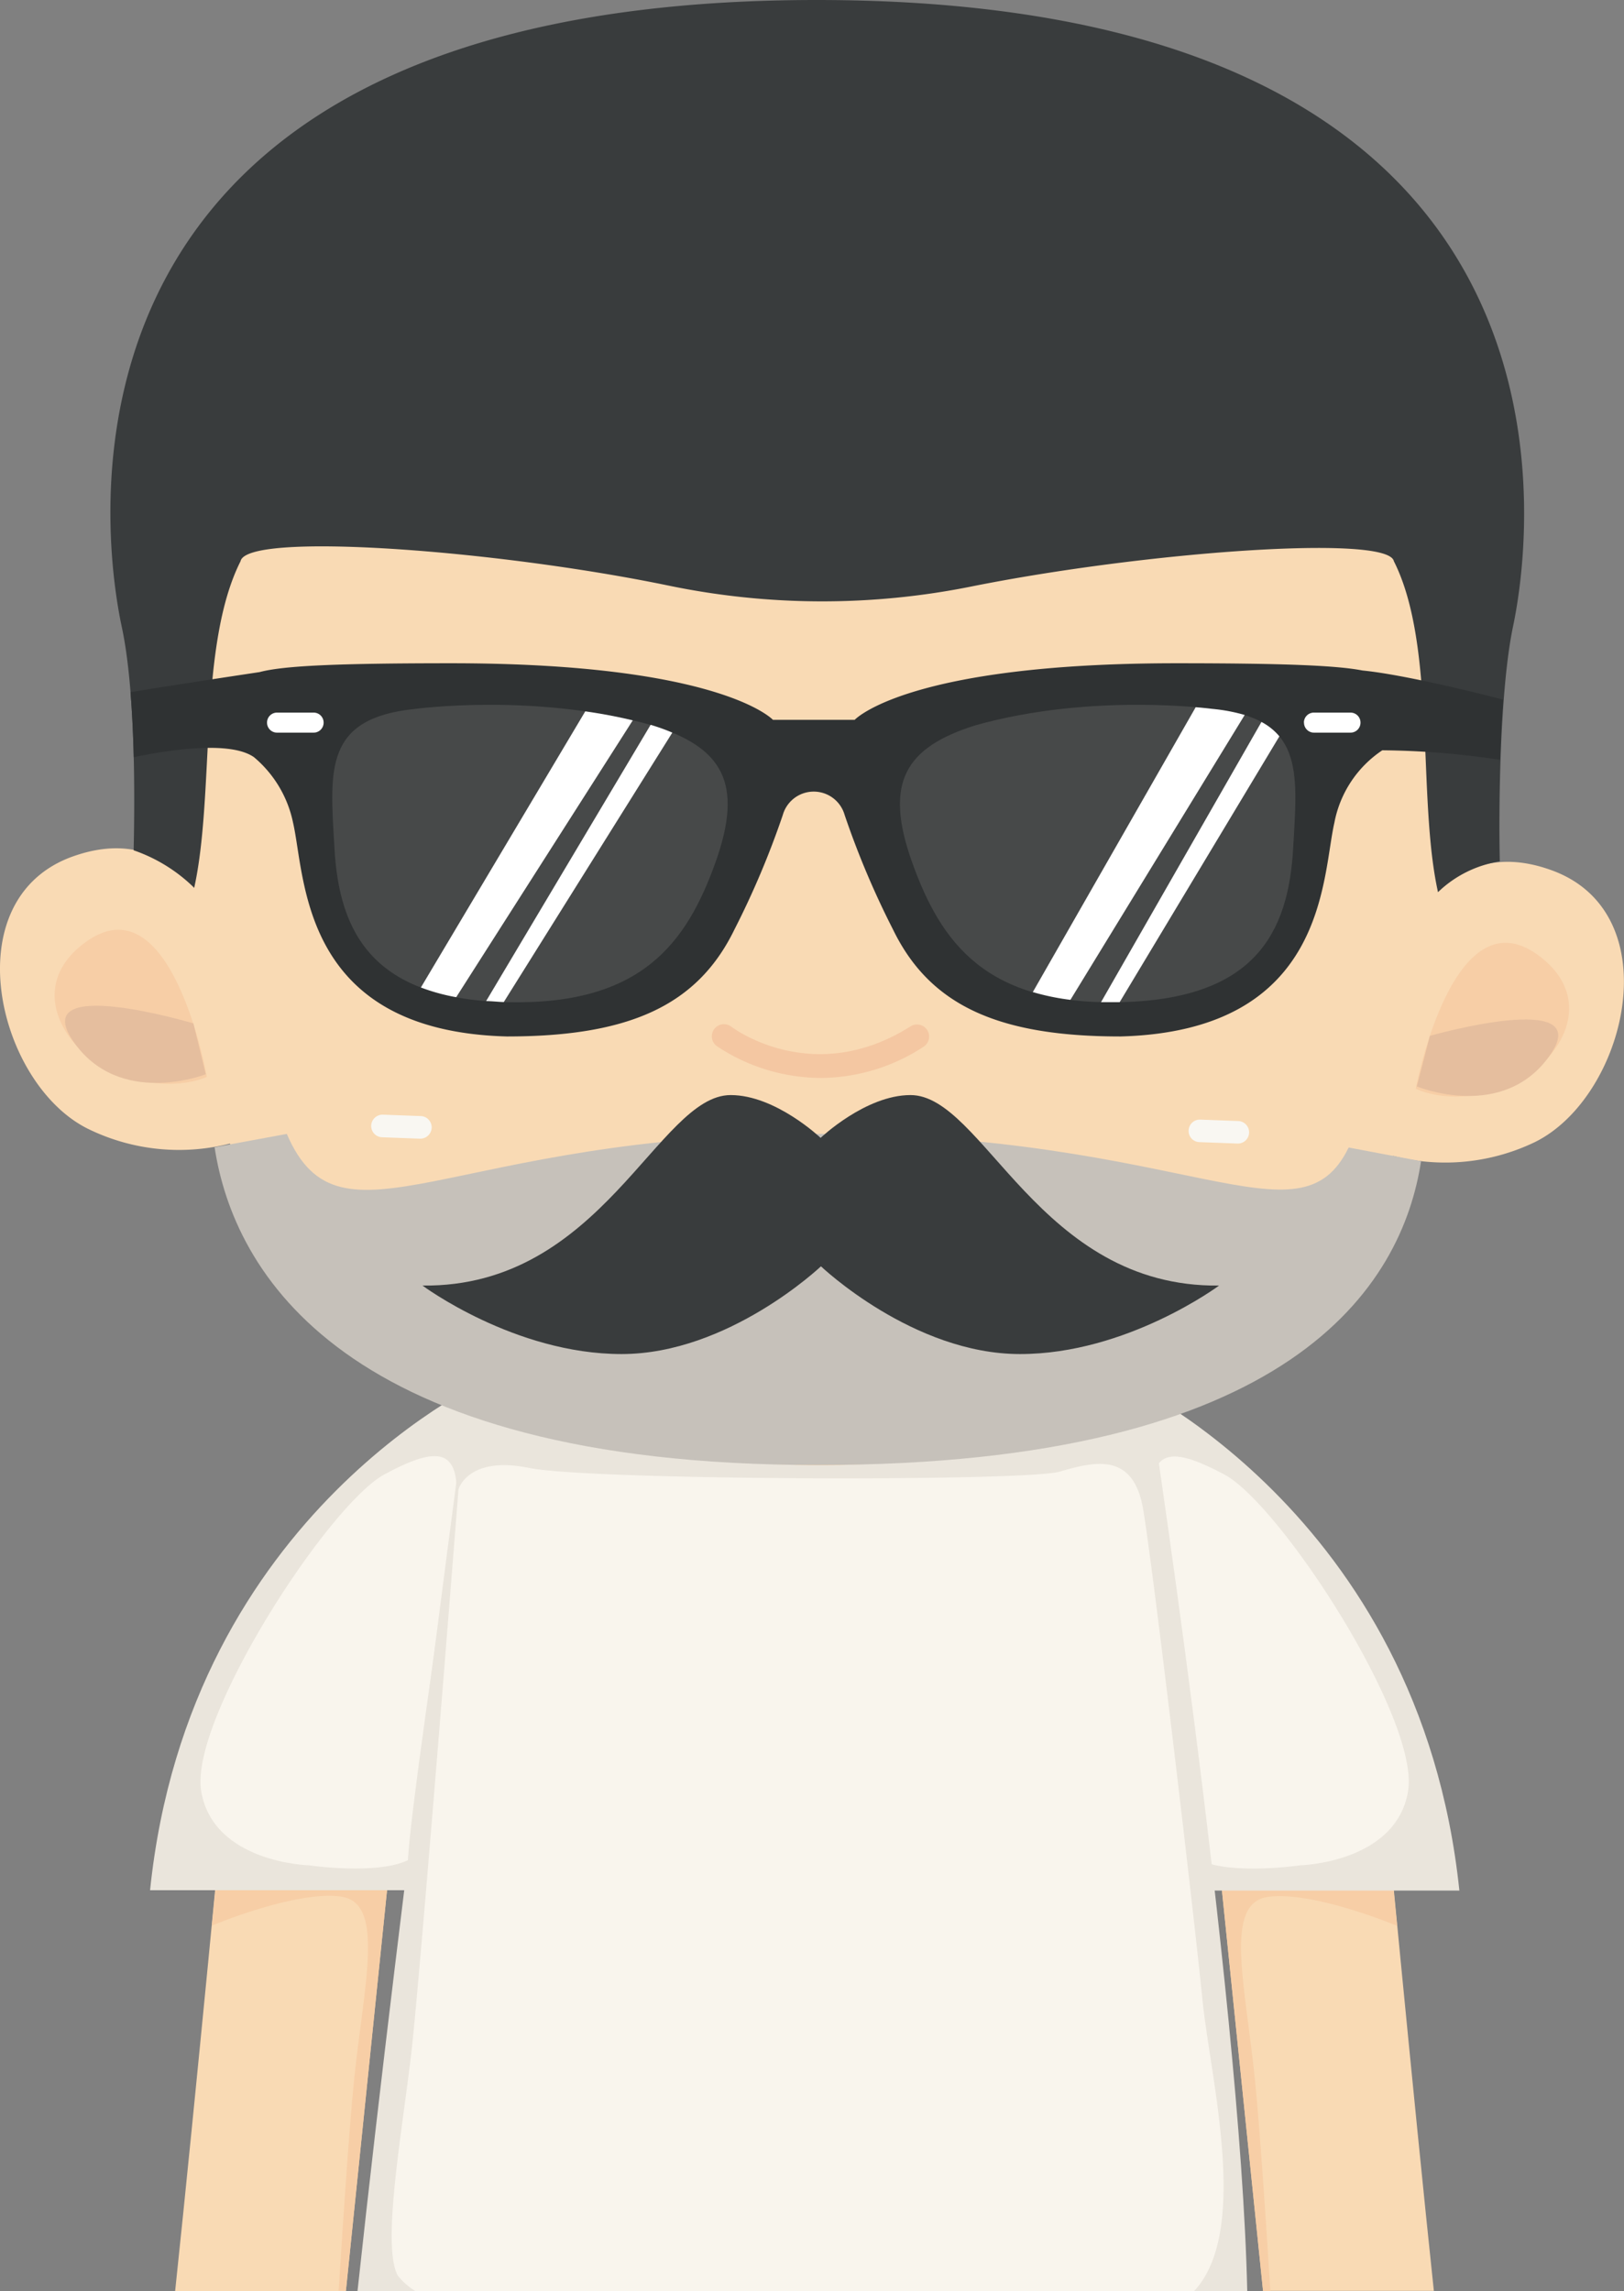<svg xmlns="http://www.w3.org/2000/svg" viewBox="0 0 183.97 259.55"><rect x="0" y="0" width="183.97" height="259.55" fill="#808080" stroke="none"/><defs><style>.cls-1{fill:#f9dab4;}.cls-2{fill:#f7cea6;}.cls-3{fill:#eae5dc;}.cls-4{fill:#f9f5ed;}.cls-5{fill:#f9f7f2;}.cls-6{fill:#e5be9e;}.cls-7{fill:#c6c1ba;}.cls-8{fill:#393c3d;}.cls-9{fill:#f4c7a2;}.cls-10{fill:#3b3d3d;}.cls-11{fill:#fff;}.cls-12{fill:#2f3233;}.cls-13{fill:#474949;}</style></defs><title>资源 18</title><g id="图层_2" data-name="图层 2"><g id="Layer_1" data-name="Layer 1"><path class="cls-1" d="M156.64,201.07l-19.56,0,6,58.46h19.35C160.16,238.17,156.64,201.07,156.64,201.07Z"/><path class="cls-2" d="M137.08,201.09l6,58.46h.83c-.55-8.84-1.21-18.52-1.72-23.66-1.09-11-3.63-20.31,1.48-21s14.6,3.29,14.6,3.29c-1-9.88-1.64-17.08-1.64-17.08Z"/><path class="cls-3" d="M126.54,156s34.28,15,38.78,58.18H122.91V156Z"/><path class="cls-4" d="M147.3,211.32s10.87-.28,12.21-8.41-14.46-32.5-20.84-35.88-9.18-3.17-7.78,5.64S136,207.38,136,210.76C139.61,212.45,147.3,211.32,147.3,211.32Z"/><path class="cls-1" d="M19.84,259.55H39.18l6-58.46-19.56,0S22.11,238.17,19.84,259.55Z"/><path class="cls-2" d="M24,218.15s9.5-4,14.61-3.29,2.57,10.06,1.48,21c-.52,5.14-1.17,14.82-1.73,23.66h.83l6-58.46-19.56,0S25,208.27,24,218.15Z"/><path class="cls-3" d="M55.74,156S21.46,171,17,214.14H59.37V156Z"/><path class="cls-4" d="M35,211.32s-10.86-.28-12.21-8.41S37.22,170.41,43.6,167s9.18-3.17,7.78,5.64-5.15,34.71-5.15,38.09C42.66,212.45,35,211.32,35,211.32Z"/><path class="cls-3" d="M40.5,259.55H141.29c-.75-34.05-11.45-103.47-11.45-103.47l-62.78-1.36-13.43-1.26S45.58,212.52,40.5,259.55Z"/><path class="cls-4" d="M129.5,171c-1.1-6.55-5.52-5.42-9.46-4.28s-53.16,1-60.1-.42-8,2.42-8,2.42-4.12,52.62-5.3,63.46c-1,8.89-3.47,22.22-1.57,25.63a7.76,7.76,0,0,0,2,1.76h88.19c6.27-6.71,2-23.46,1-32.6C135.18,216.13,130.61,177.53,129.5,171Z"/><path class="cls-1" d="M163.18,50.07l-139.3-.16s.69,23.7-1.21,38.87c-1.08,8.72-.48,16.26-.7,19.68C19.91,139.9,53.21,165.71,92.2,166s70.77-25.09,71-56.59a86.15,86.15,0,0,0-.49-10.43c-.27-2.66-.27-5.55-.42-8.82C161.62,76,163.18,50.07,163.18,50.07Z"/><path class="cls-5" d="M48.9,127.73A1.29,1.29,0,0,1,47.58,129l-4.3-.16a1.28,1.28,0,0,1-1.23-1.33h0a1.29,1.29,0,0,1,1.32-1.23l4.3.16a1.28,1.28,0,0,1,1.23,1.33Z"/><path class="cls-5" d="M141.5,128.33a1.27,1.27,0,0,1-1.32,1.22l-4.3-.16a1.26,1.26,0,0,1-1.23-1.32h0a1.27,1.27,0,0,1,1.32-1.23l4.3.16a1.28,1.28,0,0,1,1.23,1.33Z"/><path class="cls-1" d="M154.15,129.66a23.41,23.41,0,0,0,19.7-.26c10.34-5.06,15.44-25.82,2-30.78s-17.52,10.43-17.52,10.43Z"/><path class="cls-2" d="M160.38,123.34s4.26-22.74,14.2-14.88c6.11,4.82,2.48,11.56-3.18,14.33C167.84,124.52,163.21,124.67,160.38,123.34Z"/><path class="cls-6" d="M160.5,123.08l1.48-5.73s18.91-5.39,13.6,2.2S160.5,123.08,160.5,123.08Z"/><path class="cls-1" d="M29.58,128.35a23.42,23.42,0,0,1-19.7-.51c-10.27-5.19-15.1-26-1.64-30.81s17.39,10.66,17.39,10.66Z"/><path class="cls-2" d="M23.43,122s-4-22.8-14-15.07c-6.16,4.74-2.63,11.53,3,14.37C16,123,20.58,123.25,23.43,122Z"/><path class="cls-6" d="M23.31,121.7l-1.4-5.76s-18.84-5.63-13.63,2S23.31,121.7,23.31,121.7Z"/><path class="cls-7" d="M152.78,130c-5.63,11.56-18.16-1.54-60-1.54s-54.16,14.26-60.29,0l-8.18,1.51c2.14,14.06,14.46,36,68.29,36s66.23-20.36,68.38-34.42Z"/><path class="cls-8" d="M92.52,0C2.67,0,11.64,60.92,13.79,71c1.55,7.19,1.49,19.17,1.35,25.33A18.24,18.24,0,0,1,22,100.58c2.35-10.65.43-27.43,5.25-37,.68-3.36,28.87-1.3,48.48,2.76a85.65,85.65,0,0,0,34.28.11c19.7-3.95,47.27-5.95,47.89-2.87,4.82,9.53,2.63,26.84,5,37.49a13,13,0,0,1,7-3.48c-.14-6.16,0-19.48,1.51-26.67C173.51,60.92,182.38,0,92.52,0Z"/><path class="cls-9" d="M93,122.12a21.39,21.39,0,0,1-11.82-3.62,1.37,1.37,0,0,1,1.66-2.19h0c.38.29,9.4,6.89,20.35-.06a1.37,1.37,0,0,1,1.47,2.31A21.44,21.44,0,0,1,93,122.12Z"/><path class="cls-10" d="M139.06,97.11a11.39,11.39,0,1,1-15.8-3.18A11.39,11.39,0,0,1,139.06,97.11Z"/><path class="cls-11" d="M131.33,94.44c1.13,1.7-.35,4.68-3.31,6.64s-6.27,2.19-7.4.48.35-4.67,3.31-6.64S130.2,92.74,131.33,94.44Z"/><path class="cls-10" d="M67,94.5a11.39,11.39,0,1,1-15.79-3.18A11.39,11.39,0,0,1,67,94.5Z"/><path class="cls-11" d="M59.26,91.84c1.12,1.7-.36,4.67-3.31,6.64s-6.28,2.18-7.41.48.35-4.68,3.31-6.64S58.12,90.14,59.26,91.84Z"/><path class="cls-8" d="M103.14,124.06c-5.09,0-10.18,4.85-10.18,4.85s-5.09-4.85-10.19-4.85c-8.24,0-14.54,21.82-34.91,21.58,0,0,10.42,7.76,22.55,7.76S93,143.46,93,143.46s10.43,9.94,22.55,9.94,22.55-7.76,22.55-7.76C117.69,145.88,111.39,124.05,103.14,124.06Z"/><path class="cls-12" d="M170.28,79.26c-2.66-.69-11.24-2.84-15.93-3.3-2.92-.57-8.9-.82-21.09-.82-30.54,0-36.44,6.41-36.44,6.41H87.56s-5.9-6.41-36.44-6.41c-13.12,0-19.06.29-21.71,1h0s-9.34,1.4-14.63,2.28c.2,2.41.31,4.92.37,7.36,3.85-.8,10.9-1.91,13.62,0a13.14,13.14,0,0,1,4.43,7.43c1.43,6.21.82,23.59,24.23,24.21,13.85,0,21.58-3.51,25.76-12.1a97.55,97.55,0,0,0,5.49-13,3.64,3.64,0,0,1,7,0,97.55,97.55,0,0,0,5.49,13c4.18,8.59,11.92,12.1,25.76,12.1,23.41-.62,22.8-18,24.23-24.21A12.69,12.69,0,0,1,156.59,85a92.28,92.28,0,0,1,13.32,1.08C170,83.82,170.11,81.49,170.28,79.26Z"/><path class="cls-11" d="M147.72,81.86A1.13,1.13,0,0,0,148.84,83H153a1.13,1.13,0,0,0,1.12-1.14h0A1.13,1.13,0,0,0,153,80.73h-4.17a1.13,1.13,0,0,0-1.12,1.13Z"/><path class="cls-11" d="M36.66,81.86A1.13,1.13,0,0,1,35.54,83H31.37a1.13,1.13,0,0,1-1.12-1.14h0a1.13,1.13,0,0,1,1.12-1.13h4.17a1.13,1.13,0,0,1,1.12,1.13Z"/><path class="cls-13" d="M47.05,80.31s13.64-1.86,26.87,1.87c7.84,2.48,10.39,6.41,7.13,15.52s-8.37,16.16-23.51,15.84-19.15-7.66-19.66-17.6C37.38,87.25,36.66,81.35,47.05,80.31Z"/><path class="cls-11" d="M73.92,82.18a1.41,1.41,0,0,0-.22-.06L55.07,113.41c.64,0,1.31.09,2,.11L76.16,83C75.47,82.7,74.72,82.43,73.92,82.18ZM66.3,80.59,47.68,111.87a22.3,22.3,0,0,0,4,1.1l20-31.36C69.9,81.18,68.08,80.84,66.3,80.59Z"/><path class="cls-13" d="M137.33,80.31s-13.64-1.86-26.87,1.87c-7.84,2.48-10.39,6.41-7.13,15.52s8.37,16.16,23.51,15.84,19.15-7.66,19.66-17.6C147,87.25,147.72,81.35,137.33,80.31Z"/><path class="cls-11" d="M142.9,81.79l-18.17,31.74c.69,0,1.38,0,2.11,0h0l18.09-30.11A6.78,6.78,0,0,0,142.9,81.79Zm-5.57-1.48s-.68-.09-1.88-.19L117,112.39a26.66,26.66,0,0,0,4.26.88L141,81A19.45,19.45,0,0,0,137.33,80.31Z"/></g></g></svg>